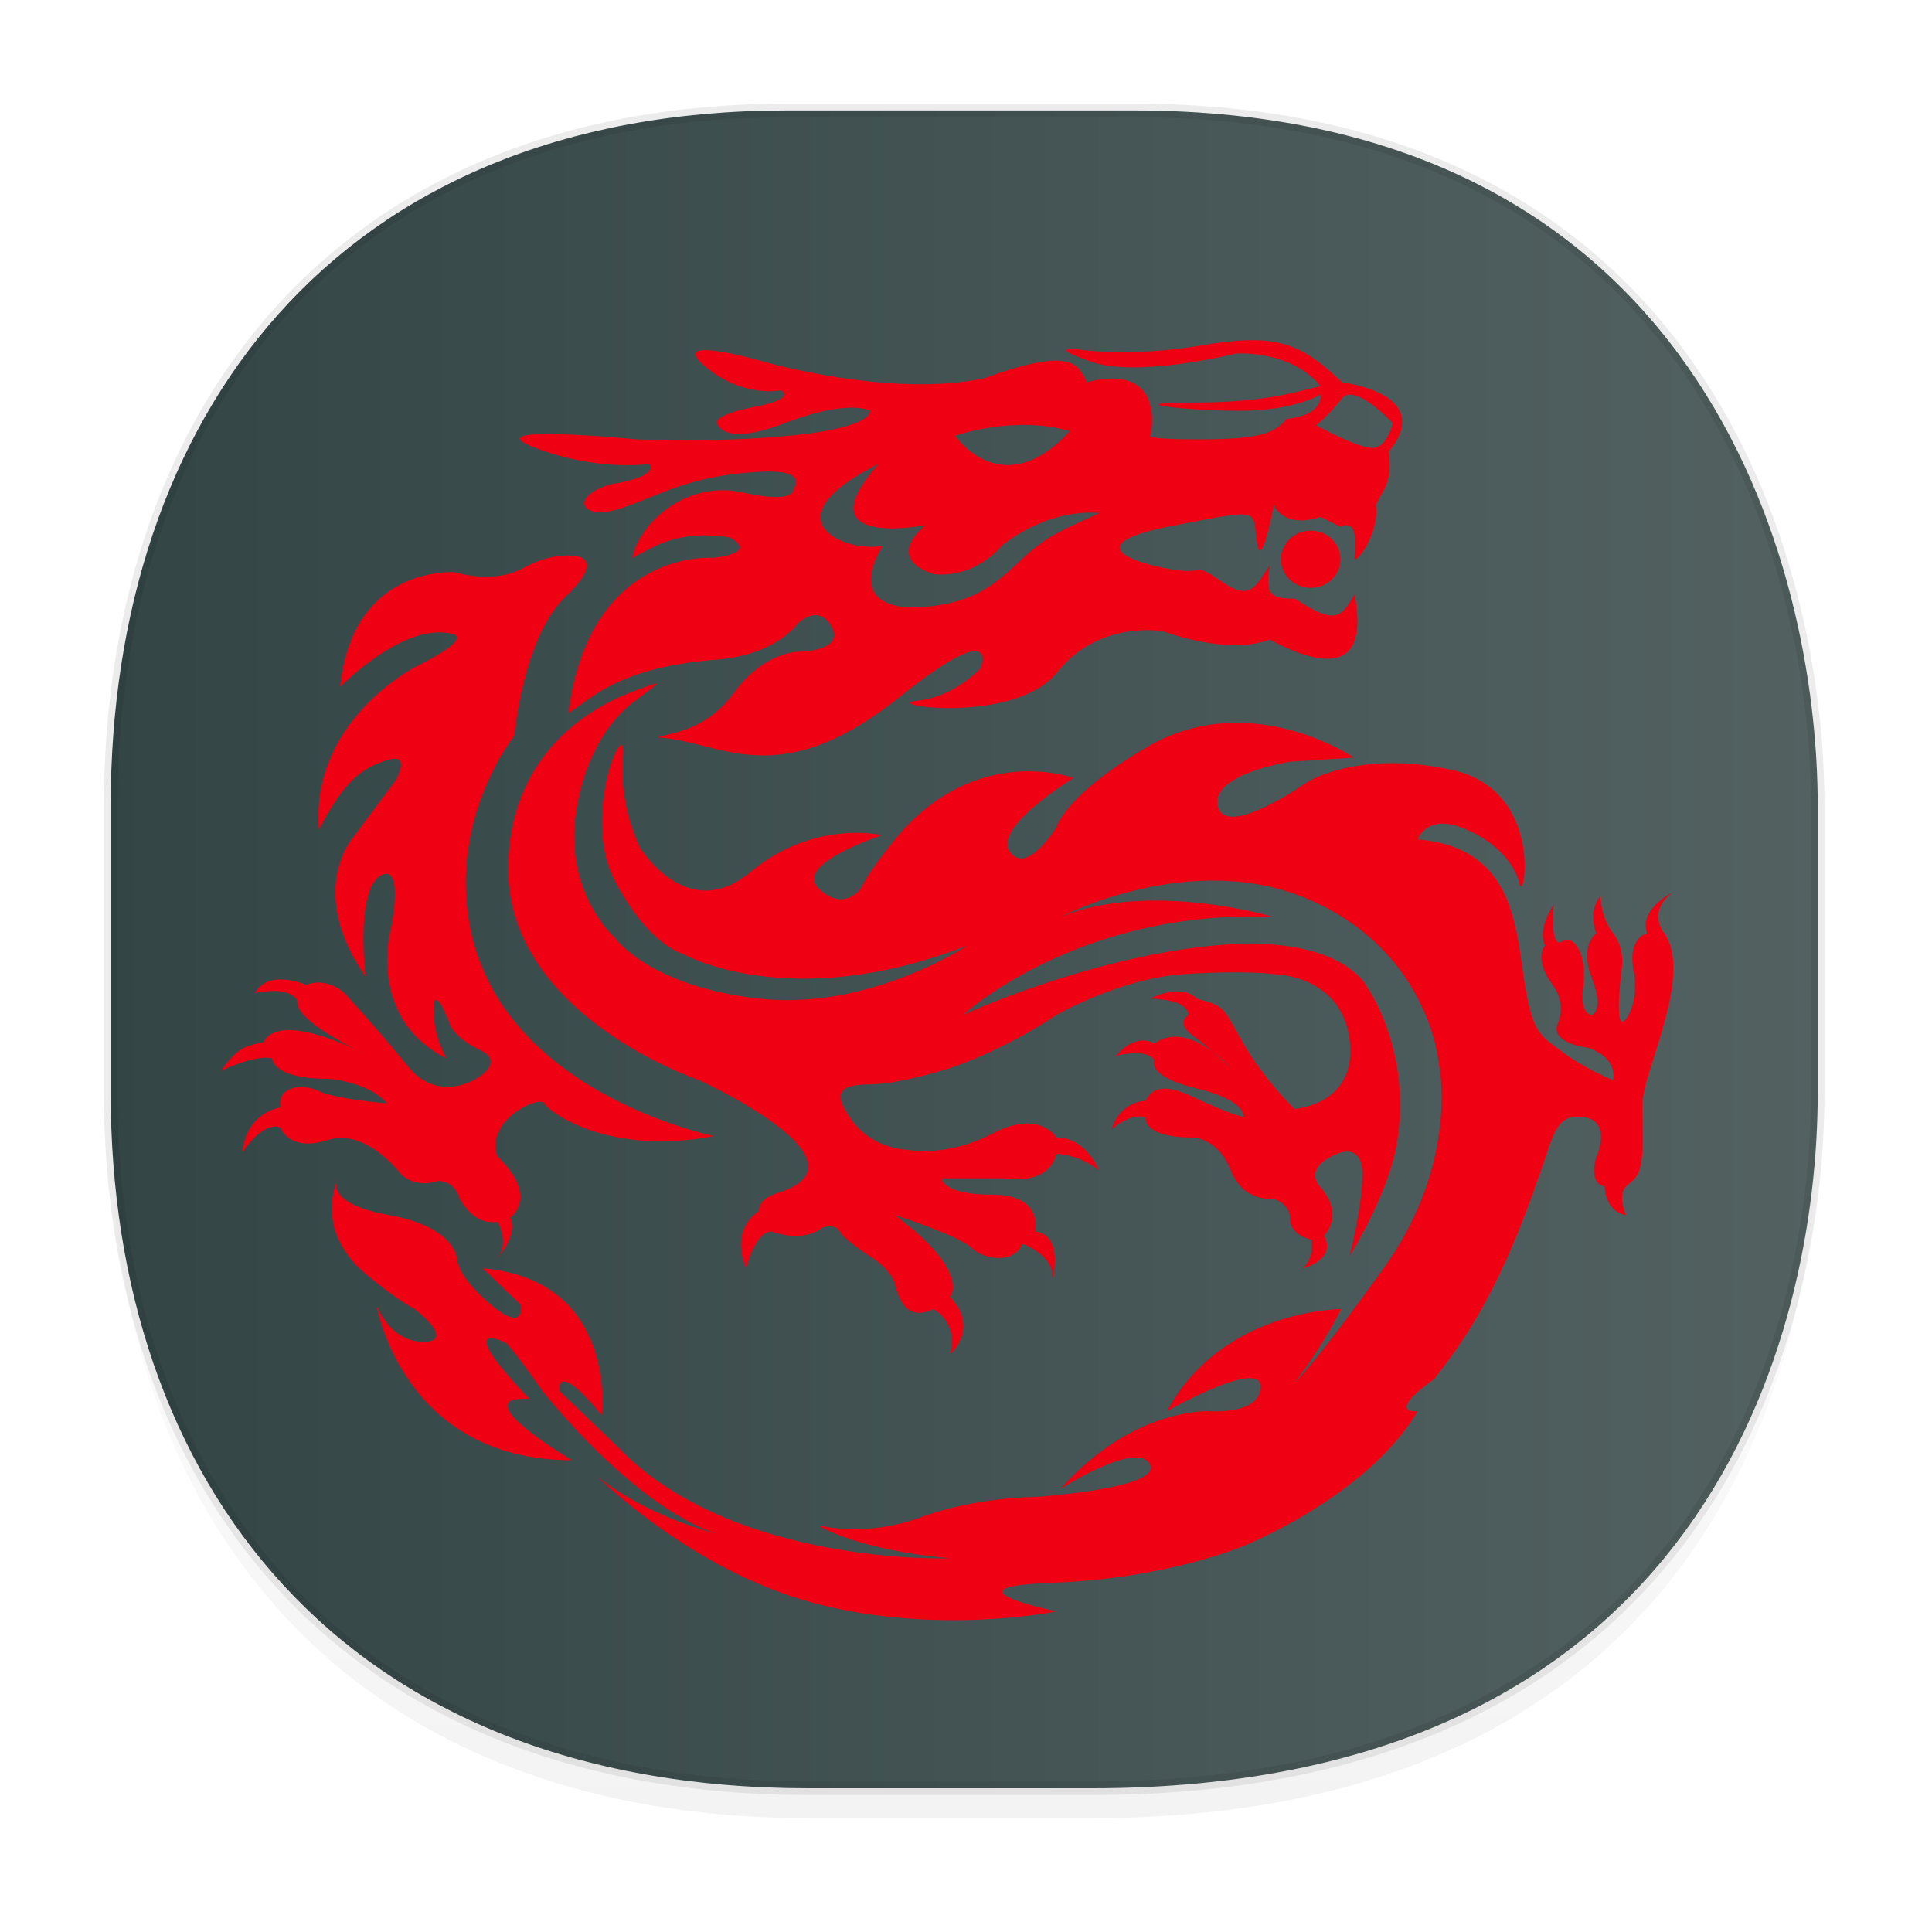 <svg xmlns:osb="http://www.openswatchbook.org/uri/2009/osb" xmlns="http://www.w3.org/2000/svg" xmlns:xlink="http://www.w3.org/1999/xlink" width="48" height="48" version="1.1" id="svg38"><defs id="defs22"><linearGradient id="linearGradient4488"><stop id="stop4490" offset="0" stop-color="#000" stop-opacity=".047"/><stop id="stop4492" offset="1" stop-color="#000" stop-opacity="0"/></linearGradient><style id="style4511"/><style id="style4511-26"/><style id="style4511-9"/><style id="style4552"/><linearGradient id="e-1" y1="41.22" x1="24.392" y2="25.343" x2="20.643" gradientUnits="userSpaceOnUse"><stop stop-color="#334545" id="stop22-8"/><stop offset="1" stop-color="#536161" id="stop24-7"/></linearGradient><style id="style4511-2"/><linearGradient xlink:href="#linearGradient4488" id="linearGradient4540" gradientUnits="userSpaceOnUse" gradientTransform="matrix(.307 0 0 .304 -63.667 1.994)" x1="288.112" y1="141.785" x2="287.575" y2="79.008"/><linearGradient osb:paint="solid" id="linearGradient5293"><stop id="stop5295" offset="0" stop-color="#9a89c0" stop-opacity="1"/></linearGradient><style id="style2" type="text/css"><![CDATA[.fil5{fill:none}.fil1{fill:#196FBA}.fil0{fill:#25B2EE}.fil4{fill:#793C7C}.fil3{fill:#8C508C}.fil2{fill:white}]]></style><filter id="filter-1-3" filterUnits="objectBoundingBox" height="200%" width="200%" y="-50%" x="-50%"><feOffset id="feOffset6" result="shadowOffsetOuter1" in="SourceAlpha" dy="1" dx="0"/><feGaussianBlur id="feGaussianBlur8" result="shadowBlurOuter1" in="shadowOffsetOuter1" stdDeviation=".5"/><feColorMatrix id="feColorMatrix10" result="shadowMatrixOuter1" type="matrix" in="shadowBlurOuter1" values="0 0 0 0 0 0 0 0 0 0 0 0 0 0 0 0 0 0 0.21 0"/><feMerge id="feMerge16"><feMergeNode id="feMergeNode12" in="shadowMatrixOuter1"/><feMergeNode id="feMergeNode14" in="SourceGraphic"/></feMerge></filter><linearGradient xlink:href="#e-1" id="linearGradient1404" x1="2.583" y1="23.586" x2="45.329" y2="23.586" gradientUnits="userSpaceOnUse"/></defs><style id="style4485" type="text/css"/><path id="path4516" d="M2.751 26.22v1.669c0 9.574 5.65 17.282 17.35 17.282h7.012c15.312 0 18.048-11.323 18.048-17.282V26.22c0 5.96-2.736 17.282-18.048 17.282H20.1c-11.7 0-17.349-7.708-17.349-17.282z" opacity="1" fill="url(#linearGradient4540)" fill-opacity="1" stroke="none" stroke-width="1.106" stroke-linecap="square" stroke-linejoin="bevel" stroke-miterlimit="4" stroke-dasharray="none" stroke-dashoffset="0" stroke-opacity=".078"/><path id="path4518" d="M19.561 2.743h8.596c14.073 0 17.004 11.247 17.004 17.282v7.122c0 5.96-2.736 17.282-18.048 17.282H20.1c-11.7 0-17.35-7.708-17.35-17.282v-7.122c0-9.574 5.535-17.282 16.81-17.282z" opacity="1" fill="url(#linearGradient1404)" fill-opacity="1" stroke="#000" stroke-width=".336" stroke-linecap="square" stroke-linejoin="bevel" stroke-miterlimit="4" stroke-dasharray="none" stroke-dashoffset="0" stroke-opacity=".078"/><g id="g1388" transform="matrix(.915 0 0 .873 57.692 4.052)" fill="#ef0113" fill-rule="evenodd" stroke="none" stroke-width="1"><path transform="matrix(1.076 0 0 1.084 -59.512 -.823)" id="Path-30" d="M13.286 13.437c.014-.056-.182.038-.466.14-.987.357-3.204 1.498-3.287 4.58-.108 3.967 4.826 5.683 4.826 5.683s4.29 2.038 2.144 2.896c-.321.107-.643.214-.643.536 0 0-.75.429-.322 1.501 0 0 .215-.965.644-.965 0 0 .75.322 1.287-.107 0 0 .321-.107.429.107.107.215.75.644.75.644s.537.321.644.75c.107.43.322.965.965.644 0 0 .643.321.429 1.18 0 0 .75-.644 0-1.502 0 0 .536-.644-1.394-2.145 0 0 1.608.536 1.93.858.322.322 1.073.429 1.287-.107 0 0 .858.322.75.965 0 0 .323-1.18-.428-1.287 0 0 .214-.965-1.073-.965s-1.287-.43-1.287-.43h1.61s1.072.215 1.286-.643c0 0 .536 0 1.073.43 0 0-.322-.859-1.073-.859 0 0-.429-.75-1.609-.107-1.18.644-2.144.43-2.144.43s-.858 0-1.395-.752c-.536-.75-.321-.965.43-.965.75 0 2.037-.429 2.037-.429s1.287-.429 2.681-1.394c0 0 1.609-.965 3.217-1.072 1.609-.108 2.252 0 2.252 0s1.716 0 1.93 1.716c.215 1.716-1.393 1.823-1.393 1.823s-.751-.751-1.287-1.716c-.536-.965-.43-.965-1.18-1.18 0 0-.322-.429-1.18 0 0 0 .966 0 .966.43 0 0-.322.214.107.535.429.322.965.858.965.858s-1.072-1.287-1.93-.643c0 0-.43-.322-.966.322 0 0 .751-.215.966.107 0 0-.215.429 1.072.75 1.287.322 1.18.751 1.18.751s-.43-.107-1.287-.536c-.858-.429-1.073-.107-1.18.107 0 0-.643 0-.858.751 0 0 .43-.429.858-.322 0 0-.107.536 1.18.536 0 0 .643 0 .965.858.322.858 1.072.751 1.072.751s.43.107.43.536c0 .43.536.537.536.537s.107.429-.215.75c0 0 .858-.214.536-.858 0 0 .537-.536-.107-1.287-.429-.536.43-.858.43-.858s.643-.321.643.537c0 .858-.322 2.145-.322 2.145s.965-1.61 1.18-2.896c.429-2.467-.751-4.183-.751-4.183s-.644-1.394-3.86-1.072c-3.218.322-6.328 1.823-6.328 1.823s2.895-2.788 7.828-2.574c0 0-3.11-.965-5.362 0 0 0 3.325-1.823 6.328-.429s3.217 4.29 3.217 4.29.536 2.574-1.394 5.362c-1.93 2.789-2.252 3.003-2.252 3.003s-2.252 2.145-3.11 2.574c-.858.429-4.397 2.038-8.902 1.18 0 0 .966.643 3.325.858 0 0-5.47.214-8.365-2.896l-1.501-1.501s-.108-.858 1.072.643c0 0 .429-3.539-3.003-3.86l.965.964s.108.751-.75 0c-.858-.75-.858-1.18-.858-1.18s0-.857-1.716-1.179c-1.716-.322-1.287-.965-1.287-.965s-.644 1.287.643 2.466c.858.751 1.287.966 1.287.966s1.073.858.215.858-1.18-.966-1.18-.966.644 4.076 4.933 4.076c0 0-2.788-1.716-1.072-1.609 0 0-1.93-2.038-.644-1.501.108 0 .966 1.287.966 1.287s2.252 3.002 4.397 3.753c0 0-1.716-.429-3.003-1.501 0 0 2.36 2.466 5.47 3.324 3.11.858 6.112.215 6.112.215s-3.003-.644-.107-.751c2.895-.107 4.826-.965 4.826-.965s3.11-1.287 4.397-3.54c0 0-.858.108.429-.857.536-.75 1.501-1.93 2.574-5.148.429-1.18.429-1.823 1.18-1.716.75.107.321 1.073.321 1.073s-.214.643.214.75c0 0 0 .644.537.751 0 0-.215-.536 0-.75.214-.215.429-.215.429-1.288 0-1.072-.108-.857.321-2.252.43-1.394.644-2.466.215-3.11-.43-.643.214-1.072.214-1.072s-.858.429-.643 1.072c0 0-.536.108-.322 1.073 0 0 .107.75-.214 1.18-.322.428-.108-1.288-.108-1.288s.108-.536-.214-.965c-.322-.429-.322-.965-.322-.965s-.321.322-.107.965c0 0-.429.322-.107 1.18.321.858 0 .965 0 .965s-.322 0-.215-.75c.108-.751-.214-1.395-.536-1.18-.322.214-.214-.965-.214-.965s-.43.643-.215 1.072c0 0-.322.322.215 1.072 0 0 .321.43.107.966-.215.536.75.643.75.643s.751.215.644.858c0 0-.75-.322-1.287-.75-.536-.43-.75-.43-.965-1.931-.215-1.501-.322-3.432-2.681-3.646 0 0 .214-.644 1.072-.322.858.322 1.394.965 1.502 1.501.107.537.643-2.466-1.716-3.002-2.36-.537-3.647.321-3.647.321s-2.037 1.502-2.252.644c-.214-.858 1.823-1.18 1.823-1.18l1.61-.107s-2.575-1.823-5.149-.322c-2.144 1.287-2.359 2.145-2.359 2.145s-.75 1.287-1.18.643c-.429-.643 1.609-1.93 1.609-1.93s-2.467-.965-4.504 1.609c-.75.965-.858 1.287-.858 1.287s-.43.643-1.073 0c-.643-.644 1.61-1.395 1.61-1.395s-1.717-.429-3.325.966c-1.61 1.394-2.789-.644-2.789-.644s-.536-1.072-.429-2.36c.107-1.286-1.072 1.502-.214 3.218.858 1.716 1.716 1.93 1.716 1.93s2.68 1.61 7.185-.214c0 0-2.467 1.716-5.255 1.394-2.788-.322-3.646-1.608-3.646-1.608s-1.287-1.18-.965-3.325c.321-2.145 1.501-2.896 1.501-2.896" filter="url(#filter-1-3)"/><g id="g1380" transform="matrix(1.076 0 0 1.084 -59.477 -.38)"><circle id="Oval-8" cx="29.751" cy="9.751" r=".751" filter="url(#filter-1-3)"/><path d="M13.614 14.467c1.45.232 2.886 1.296 5.77-1.107 2.573-2.145 2.037-.75 2.037-.75s-.643.75-1.608.857c-.966.108 2.466.644 3.539-.75 1.072-1.395 2.68-1.073 2.68-1.073s1.61.644 2.682.215c.965.536 2.574 1.18 2.145-1.18-.322.536-.43.858-1.502.107-.643 0-.75-.107-.643-.858-.322.43-.43.965-1.18.43-.75-.537-.429-.215-1.18-.323-.75-.107-2.788-.643 0-1.18 2.145-.428 1.93-.428 2.038.43.107.858.429-.965.429-.965s.214.643 1.18.321c.858.43.321.215.643.215s.215.643.215.858c0 .214.643-.644.536-1.394.214-.43.429-.644.322-1.395.536-.643.643-1.501-1.18-1.823-1.073-1.072-1.716-1.287-3.54-.965-1.822.322-3.11.107-3.11.107s-.857-.107.323.322 3.646-.214 3.646-.214S29.25 4.244 30 5.21c-.537.107-1.287.428-3.218.428-1.93 0-.214.215 1.18.215S30 5.424 30 5.424s.107.536-.858.643c-.322.43-.858.537-2.252.537-1.395 0-1.18-.108-1.18-.108s.429-1.93-1.609-1.394c-.214-.429-.321-.965-2.574-.107-2.359.536-5.576-.429-5.576-.429s-2.467-.75-1.502.107c.966.858 1.93.644 1.93.644s.43.214-.643.429c-1.072.214-.965.429-.965.429s.107.643 1.716 0c1.609-.644 2.145-.322 2.145-.322s.107.429-1.93.643c-2.038.215-3.969.108-3.969.108s-4.182-.43-2.573.214c1.608.644 2.895.43 2.895.43s.322.32-.965.535c-1.072.322-.75.966.215.644.965-.322 1.715-.858 3.431-.965 1.394-.108.965.429.965.429s.108.429-1.286.107c-1.395-.322-2.574.75-2.789 1.716.536-.259 1.073-.751 2.467-.536.75.429-.43.536-.43.536s-3.11-.259-3.645 4.075c.536-.322 1.18-1.18 3.646-1.394 1.609-.107 2.145-.965 2.145-.965s.536-.537.858.107c.321.643-.858.643-.858.643s-.858 0-1.609 1.073c-.75 1.072-1.739 1.062-1.93 1.18.11.002.224.015.343.034zm6.413-5.611s-1.072.858.215 1.287c1.072.107 1.715-.751 1.715-.751s1.073-.965 2.467-.858c-.858.429-1.287.536-2.038 1.287-.75.75-1.287 1.072-2.359 1.18-1.072.107-1.823-.322-1.072-1.609-.858.215-3.003-.643-.108-2.145-1.93 2.252 1.18 1.609 1.18 1.609zm.75-2.348s1.502-.548 2.896-.119c-1.716 1.93-2.895.12-2.895.12zm9.116-.272s.322-.276.644-.705c.322-.429 1.287.646 1.287.646s-.107.534-.43.641c-.32.107-1.5-.582-1.5-.582z" id="Combined-Shape" filter="url(#filter-1-3)"/><path d="M9.656 14.383s.214-2.574 1.287-3.646c1.072-1.073.214-1.073.214-1.073s-.536-.107-1.287.322c-.75.429-1.716.107-1.716.107S5.58 9.88 5.26 13.096c.643-.643 1.823-1.609 2.788-1.394.643.107-.858.858-.858.858s-2.681 1.394-2.467 4.29c.644-1.287 1.073-1.609 1.716-1.824.644-.214.215.537.215.537L5.58 17.064s-1.18 1.394.322 3.646c-.107-.965-.107-2.466.43-2.68.535-.215.214 1.393.214 1.393s-.644 2.36 1.394 3.432c0 0-.322-.536-.322-1.287 0-.75.429.43.429.43s.107.321.75.643c.644.321-.107.75-.107.75s-.965.644-1.715-.321a44.306 44.306 0 0 0-1.61-1.93s-.428-.43-.964-.215c0 0-.965-.43-1.287.214 0 0 .858-.214 1.072.215 0 0-.214.429 1.716 1.394 0 0-2.145-1.18-2.574-.322-.429.108-.643.108-1.072.751 0 0 .858-.429 1.287-.322 0 0 0 .536 1.394.536.107 0 1.07.108 1.501.644 0 0-1.287-.107-1.716-.322-.429-.214-1.072-.107-.965.43 0 0-.858.106-.965 1.179 0 0 .536-.858.965-.644 0 0 .215.644 1.18.322s1.823.858 1.823.858.322.429.965.215c.43 0 .536.429.536.429s.322.75.966.643c0 0 .321.536 0 .965 0 0 .536-.643.321-1.072 0 0 .751-.536-.321-1.609-.322-.965 1.072-1.609 1.18-1.394.107.214 1.608 1.394 4.29.858 0 0-5.685-1.18-6.221-5.899-.322-2.68 1.18-4.611 1.18-4.611z" id="Path-29" filter="url(#filter-1-3)"/><path d="M30.52 29.436s-3.003 0-4.397 2.68c0 0 2.36-1.393 2.36-.643 0 .751-1.288.644-1.288.644s-1.93-.107-3.753 2.037c0 0 1.93-1.286 2.252-.643.322.643-2.896.858-2.896.858s-1.501 0-2.895.536c-1.394.536-2.574.215-2.574.215s3.86.965 6.756-.108c2.896-1.072 3.218-1.608 4.397-2.68 1.18-1.073 2.038-2.896 2.038-2.896z" id="Path-31" filter="url(#filter-1-3)"/></g></g></svg>